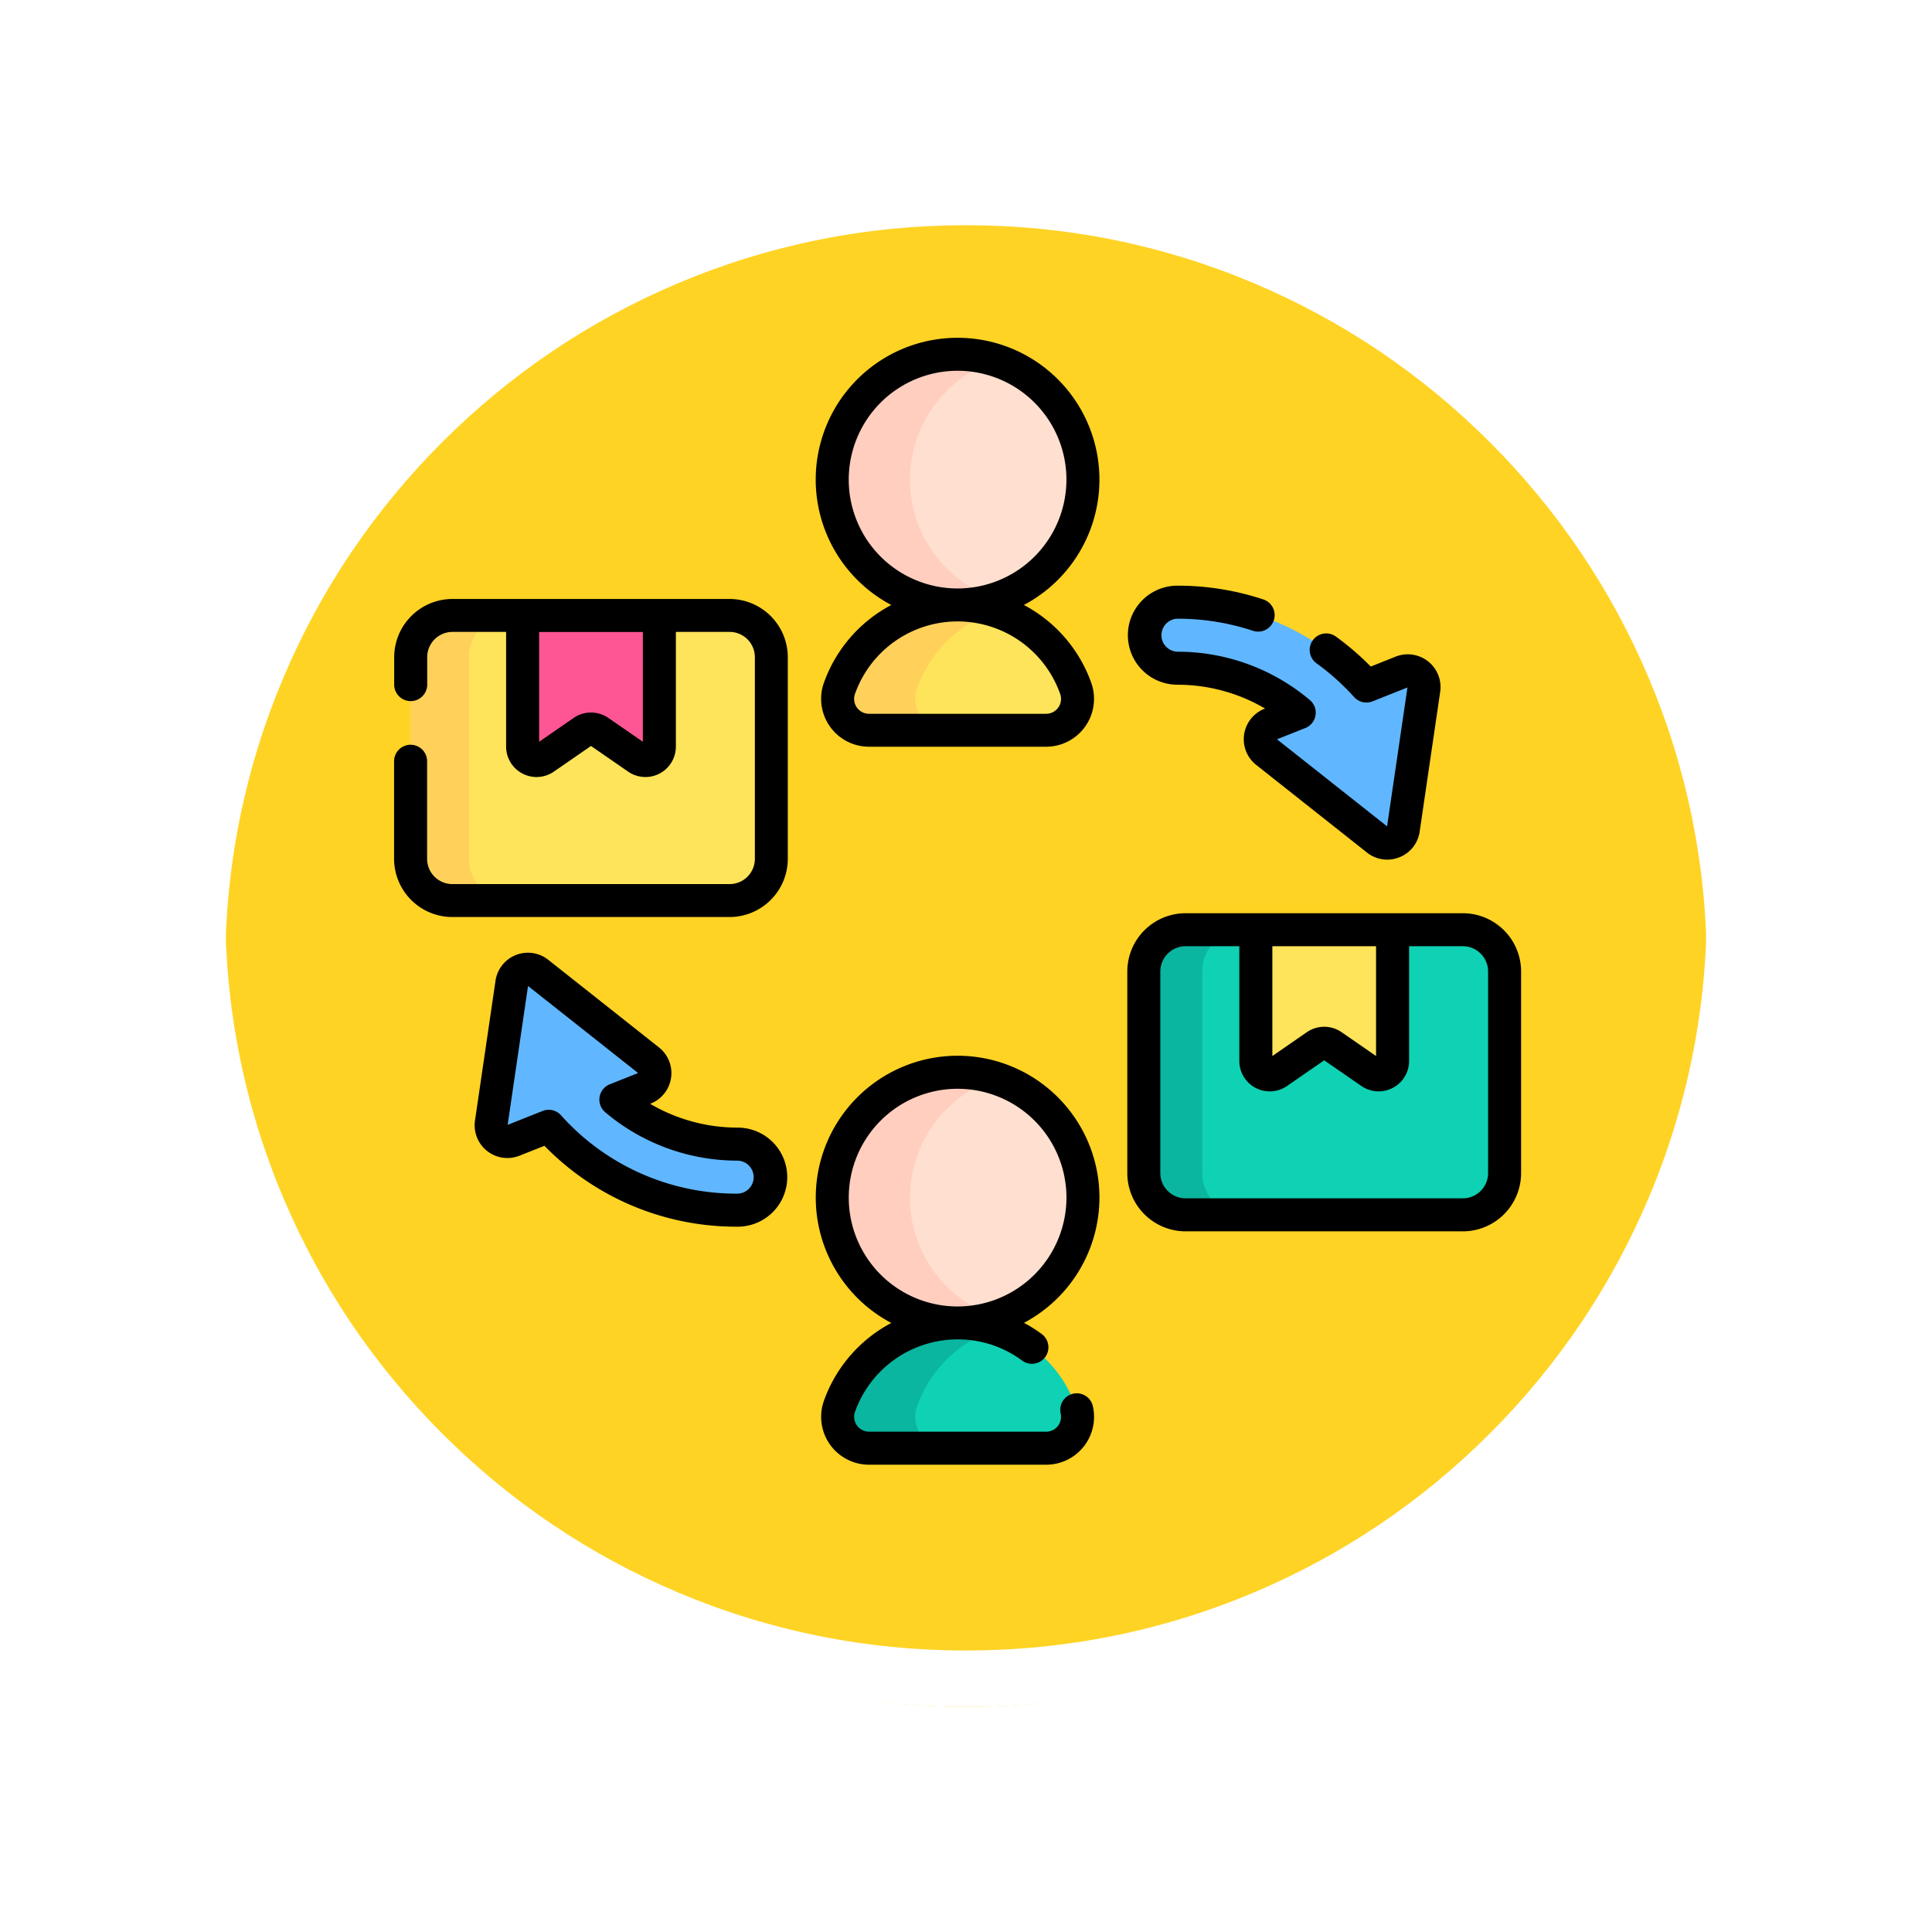 <svg xmlns="http://www.w3.org/2000/svg" xmlns:xlink="http://www.w3.org/1999/xlink" width="102.949" height="102.949" viewBox="0 0 102.949 102.949">
  <defs>
    <filter id="Trazado_874925" x="0" y="0" width="102.949" height="102.949" filterUnits="userSpaceOnUse">
      <feOffset dy="3" input="SourceAlpha"/>
      <feGaussianBlur stdDeviation="3" result="blur"/>
      <feFlood flood-opacity="0.161"/>
      <feComposite operator="in" in2="blur"/>
      <feComposite in="SourceGraphic"/>
    </filter>
  </defs>
  <g id="Grupo_1116317" data-name="Grupo 1116317" transform="translate(-906.051 -4433)">
    <g id="Grupo_1111316" data-name="Grupo 1111316" transform="translate(915.051 4439)">
      <g id="Grupo_1109835" data-name="Grupo 1109835" transform="translate(0 0)">
        <g id="Grupo_1107913" data-name="Grupo 1107913" transform="translate(0 0)">
          <g transform="matrix(1, 0, 0, 1, -9, -6)" filter="url(#Trazado_874925)">
            <g id="Trazado_874925-2" data-name="Trazado 874925" transform="translate(9 6)" fill="#fc0" opacity="0.859">
              <path d="M 42.474 83.449 C 36.942 83.449 31.576 82.366 26.526 80.23 C 21.647 78.166 17.265 75.212 13.501 71.448 C 9.738 67.685 6.783 63.303 4.719 58.424 C 2.583 53.373 1.5 48.007 1.5 42.475 C 1.5 36.942 2.583 31.576 4.719 26.526 C 6.783 21.647 9.738 17.265 13.501 13.501 C 17.265 9.738 21.647 6.783 26.526 4.719 C 31.576 2.583 36.942 1.5 42.474 1.5 C 48.007 1.5 53.373 2.583 58.423 4.719 C 63.302 6.783 67.684 9.738 71.448 13.501 C 75.211 17.265 78.166 21.647 80.23 26.526 C 82.366 31.576 83.449 36.942 83.449 42.474 C 83.449 48.007 82.366 53.373 80.23 58.424 C 78.166 63.303 75.211 67.685 71.448 71.448 C 67.684 75.212 63.302 78.166 58.423 80.23 C 53.373 82.366 48.007 83.449 42.474 83.449 Z" stroke="none"/>
              <path d="M 42.474 3 C 37.144 3 31.975 4.043 27.11 6.101 C 22.41 8.089 18.188 10.936 14.562 14.562 C 10.936 18.188 8.089 22.41 6.101 27.11 C 4.043 31.975 3 37.144 3 42.475 C 3 47.805 4.043 52.975 6.101 57.839 C 8.089 62.539 10.936 66.761 14.562 70.387 C 18.188 74.014 22.41 76.86 27.11 78.848 C 31.975 80.906 37.144 81.949 42.474 81.949 C 47.805 81.949 52.974 80.906 57.839 78.848 C 62.539 76.86 66.761 74.014 70.387 70.387 C 74.013 66.761 76.86 62.539 78.848 57.839 C 80.906 52.975 81.949 47.805 81.949 42.474 C 81.949 37.144 80.906 31.975 78.848 27.11 C 76.86 22.41 74.013 18.188 70.387 14.562 C 66.761 10.936 62.539 8.089 57.839 6.101 C 52.974 4.043 47.805 3 42.474 3 M 42.474 -7.62939453125e-06 C 65.932 -7.62939453125e-06 84.949 19.016 84.949 42.474 L 84.949 42.475 C 84.949 65.933 65.932 84.949 42.474 84.949 C 19.016 84.949 0 65.933 0 42.475 L 0 42.474 C 0 19.016 19.016 -7.62939453125e-06 42.474 -7.62939453125e-06 Z" stroke="none" fill="#fff"/>
            </g>
          </g>
          <g id="Trazado_874923" data-name="Trazado 874923" transform="translate(0 0)" fill="none">
            <path d="M42.474,0A42.474,42.474,0,0,1,84.949,42.474h0A42.474,42.474,0,0,1,0,42.475H0A42.474,42.474,0,0,1,42.474,0Z" stroke="none"/>
            <path d="M 42.474 3 C 37.144 3 31.975 4.043 27.11 6.101 C 22.41 8.089 18.188 10.936 14.562 14.562 C 10.936 18.188 8.089 22.41 6.101 27.11 C 4.043 31.975 3 37.144 3 42.475 C 3 47.805 4.043 52.975 6.101 57.839 C 8.089 62.539 10.936 66.761 14.562 70.387 C 18.188 74.014 22.41 76.86 27.11 78.848 C 31.975 80.906 37.144 81.949 42.474 81.949 C 47.805 81.949 52.974 80.906 57.839 78.848 C 62.539 76.86 66.761 74.014 70.387 70.387 C 74.013 66.761 76.86 62.539 78.848 57.839 C 80.906 52.975 81.949 47.805 81.949 42.474 C 81.949 37.144 80.906 31.975 78.848 27.11 C 76.86 22.41 74.013 18.188 70.387 14.562 C 66.761 10.936 62.539 8.089 57.839 6.101 C 52.974 4.043 47.805 3 42.474 3 M 42.474 -7.62939453125e-06 C 65.932 -7.62939453125e-06 84.949 19.016 84.949 42.474 L 84.949 42.475 C 84.949 65.933 65.932 84.949 42.474 84.949 C 19.016 84.949 0 65.933 0 42.475 L 0 42.474 C 0 19.016 19.016 -7.62939453125e-06 42.474 -7.62939453125e-06 Z" stroke="none" fill="#fff"/>
          </g>
        </g>
      </g>
    </g>
    <g id="Grupo_1116316" data-name="Grupo 1116316" transform="translate(927.05 4451)">
      <g id="Grupo_1116314" data-name="Grupo 1116314" transform="translate(0.88 0.879)">
        <g id="Grupo_1116307" data-name="Grupo 1116307" transform="translate(22.469 38.259)">
          <circle id="Elipse_11747" data-name="Elipse 11747" cx="6.678" cy="6.678" r="6.678" transform="translate(0 0.001)" fill="#ffdfcf"/>
          <path id="Trazado_912798" data-name="Trazado 912798" d="M207.8,346.7a6.679,6.679,0,1,1,0-12.7,6.68,6.68,0,0,0,0,12.7Z" transform="translate(-199.055 -333.669)" fill="#ffcebf"/>
          <path id="Trazado_912799" data-name="Trazado 912799" d="M203.152,454.23A1.673,1.673,0,0,1,201.576,452a6.681,6.681,0,0,1,12.594,0,1.673,1.673,0,0,1-1.576,2.231Z" transform="translate(-201.195 -434.194)" fill="#0ed2b3"/>
          <path id="Trazado_912800" data-name="Trazado 912800" d="M205.711,451.994a1.673,1.673,0,0,0,1.576,2.231h-4.136a1.673,1.673,0,0,1-1.576-2.231,6.683,6.683,0,0,1,8.364-4.121A6.693,6.693,0,0,0,205.711,451.994Z" transform="translate(-201.194 -434.189)" fill="#0ab69f"/>
        </g>
        <g id="Grupo_1116308" data-name="Grupo 1116308" transform="translate(22.469)">
          <circle id="Elipse_11748" data-name="Elipse 11748" cx="6.678" cy="6.678" r="6.678" transform="translate(0 0.001)" fill="#ffdfcf"/>
          <path id="Trazado_912801" data-name="Trazado 912801" d="M207.8,20.522a6.679,6.679,0,1,1,0-12.7,6.68,6.68,0,0,0,0,12.7Z" transform="translate(-199.055 -7.492)" fill="#ffcebf"/>
          <path id="Trazado_912802" data-name="Trazado 912802" d="M203.152,128.052a1.673,1.673,0,0,1-1.576-2.231,6.681,6.681,0,0,1,12.594,0,1.673,1.673,0,0,1-1.576,2.231Z" transform="translate(-201.195 -108.016)" fill="#fee45a"/>
          <path id="Trazado_912803" data-name="Trazado 912803" d="M205.711,125.817a1.673,1.673,0,0,0,1.576,2.231h-4.136a1.673,1.673,0,0,1-1.576-2.231,6.684,6.684,0,0,1,8.364-4.121A6.693,6.693,0,0,0,205.711,125.817Z" transform="translate(-201.194 -108.012)" fill="#ffd15b"/>
        </g>
        <g id="Grupo_1116309" data-name="Grupo 1116309" transform="translate(39.07 30.663)">
          <path id="Trazado_912804" data-name="Trazado 912804" d="M357.587,268.907h-3.744l-4.089,2.18-3.2-2.18h-3.744a2.226,2.226,0,0,0-2.226,2.226v10.742a2.226,2.226,0,0,0,2.226,2.226h14.774a2.226,2.226,0,0,0,2.226-2.226V271.132A2.226,2.226,0,0,0,357.587,268.907Z" transform="translate(-340.587 -268.907)" fill="#0ed2b3"/>
          <path id="Trazado_912805" data-name="Trazado 912805" d="M345.919,284.1h-3.111a2.225,2.225,0,0,1-2.225-2.225V271.131a2.226,2.226,0,0,1,2.225-2.226h3.111a2.226,2.226,0,0,0-2.225,2.226v10.742A2.225,2.225,0,0,0,345.919,284.1Z" transform="translate(-340.583 -268.905)" fill="#0ab69f"/>
          <path id="Trazado_912806" data-name="Trazado 912806" d="M397.6,276.508l-2.057-1.421a.742.742,0,0,0-.844,0l-2.057,1.421a.742.742,0,0,1-1.164-.611v-6.992h7.286V275.9A.742.742,0,0,1,397.6,276.508Z" transform="translate(-385.511 -268.906)" fill="#fee45a"/>
        </g>
        <g id="Grupo_1116310" data-name="Grupo 1116310" transform="translate(0 13.917)">
          <path id="Trazado_912807" data-name="Trazado 912807" d="M24.5,126.147H20.754l-4.089,2.18-3.2-2.18H9.724A2.226,2.226,0,0,0,7.5,128.373v10.742a2.226,2.226,0,0,0,2.226,2.226H24.5a2.226,2.226,0,0,0,2.226-2.226V128.373a2.226,2.226,0,0,0-2.226-2.225Z" transform="translate(-7.497 -126.147)" fill="#fee45a"/>
          <path id="Trazado_912808" data-name="Trazado 912808" d="M12.829,141.338H9.718a2.225,2.225,0,0,1-2.225-2.225V128.371a2.226,2.226,0,0,1,2.225-2.226h3.111a2.226,2.226,0,0,0-2.225,2.226v10.742A2.225,2.225,0,0,0,12.829,141.338Z" transform="translate(-7.493 -126.145)" fill="#ffd15b"/>
          <path id="Trazado_912809" data-name="Trazado 912809" d="M64.513,133.749l-2.057-1.421a.742.742,0,0,0-.844,0l-2.057,1.421a.742.742,0,0,1-1.164-.611v-6.992h7.286v6.992A.742.742,0,0,1,64.513,133.749Z" transform="translate(-52.421 -126.147)" fill="#fe5694"/>
        </g>
        <g id="Grupo_1116313" data-name="Grupo 1116313" transform="translate(4.289 13.21)">
          <g id="Grupo_1116311" data-name="Grupo 1116311" transform="translate(34.816)">
            <path id="Trazado_912810" data-name="Trazado 912810" d="M354.685,132.208l1.093-7.447a.866.866,0,0,0-1.176-.93l-1.885.749a13.473,13.473,0,0,0-10.071-4.468,1.759,1.759,0,1,0,0,3.519A9.984,9.984,0,0,1,349.137,126l-1.533.609a.866.866,0,0,0-.217,1.484l5.9,4.669A.866.866,0,0,0,354.685,132.208Z" transform="translate(-340.886 -120.111)" fill="#60b7ff"/>
          </g>
          <g id="Grupo_1116312" data-name="Grupo 1116312" transform="translate(0 19.558)">
            <path id="Trazado_912811" data-name="Trazado 912811" d="M45.164,287.592l-1.093,7.447a.866.866,0,0,0,1.176.93l1.885-.749A13.473,13.473,0,0,0,57.2,299.689a1.759,1.759,0,1,0,0-3.519,9.984,9.984,0,0,1-6.492-2.371l1.533-.609a.866.866,0,0,0,.217-1.484l-5.9-4.669a.866.866,0,0,0-1.394.553Z" transform="translate(-44.061 -286.851)" fill="#60b7ff"/>
          </g>
        </g>
      </g>
      <g id="Grupo_1116315" data-name="Grupo 1116315" transform="translate(0.001 0)">
        <path id="Trazado_912812" data-name="Trazado 912812" d="M206.67,333.735a7.558,7.558,0,1,0-11.091,6.679,7.56,7.56,0,0,0-3.593,4.153,2.552,2.552,0,0,0,2.405,3.4h9.44a2.552,2.552,0,0,0,2.478-3.164.88.88,0,0,0-1.707.425.793.793,0,0,1-.771.979h-9.44a.793.793,0,0,1-.747-1.057,5.81,5.81,0,0,1,5.467-3.862,5.74,5.74,0,0,1,3.453,1.141.88.88,0,0,0,1.051-1.411,7.583,7.583,0,0,0-.966-.611A7.563,7.563,0,0,0,206.67,333.735Zm-7.558,5.8a5.8,5.8,0,1,1,5.8-5.8A5.805,5.805,0,0,1,199.111,339.534Z" transform="translate(-169.085 -287.918)"/>
        <path id="Trazado_912813" data-name="Trazado 912813" d="M199.112,0a7.556,7.556,0,0,0-3.533,14.237,7.56,7.56,0,0,0-3.593,4.153,2.552,2.552,0,0,0,2.405,3.4h9.441a2.552,2.552,0,0,0,2.405-3.4,7.56,7.56,0,0,0-3.593-4.153A7.556,7.556,0,0,0,199.112,0Zm5.467,18.978a.793.793,0,0,1-.747,1.057h-9.441a.793.793,0,0,1-.747-1.057,5.8,5.8,0,0,1,10.935,0Zm-5.467-5.621a5.8,5.8,0,1,1,5.8-5.8A5.805,5.805,0,0,1,199.112,13.357Z" transform="translate(-169.086 0)"/>
        <path id="Trazado_912814" data-name="Trazado 912814" d="M350.966,261.407H336.192a3.109,3.109,0,0,0-3.105,3.105v10.742a3.109,3.109,0,0,0,3.105,3.105h14.774a3.109,3.109,0,0,0,3.105-3.105V264.512A3.109,3.109,0,0,0,350.966,261.407Zm-4.624,1.759v5.85l-1.841-1.272a1.63,1.63,0,0,0-1.844,0l-1.841,1.272v-5.85Zm5.97,12.087a1.347,1.347,0,0,1-1.346,1.346H336.192a1.347,1.347,0,0,1-1.346-1.346V264.512a1.347,1.347,0,0,1,1.346-1.346h2.864v6.112a1.621,1.621,0,0,0,2.544,1.334l1.979-1.367,1.979,1.367h0a1.622,1.622,0,0,0,2.544-1.334v-6.112h2.864a1.347,1.347,0,0,1,1.346,1.346v10.742Z" transform="translate(-294.017 -230.745)"/>
        <path id="Trazado_912815" data-name="Trazado 912815" d="M17.88,118.652H3.106a3.108,3.108,0,0,0-3.1,3.1v1.433a.88.88,0,1,0,1.759,0v-1.433a1.347,1.347,0,0,1,1.345-1.345H5.97v6.111a1.622,1.622,0,0,0,2.544,1.334l1.979-1.367,1.979,1.367a1.622,1.622,0,0,0,2.544-1.334v-6.111H17.88a1.347,1.347,0,0,1,1.345,1.345V132.5a1.347,1.347,0,0,1-1.345,1.345H3.106A1.347,1.347,0,0,1,1.76,132.5v-5.2A.88.88,0,0,0,0,127.3v5.2a3.108,3.108,0,0,0,3.1,3.1H17.88a3.108,3.108,0,0,0,3.1-3.1V121.757A3.108,3.108,0,0,0,17.88,118.652Zm-4.624,7.609-1.841-1.272a1.63,1.63,0,0,0-1.844,0L7.73,126.26v-5.849h5.527Z" transform="translate(-0.001 -104.735)"/>
        <path id="Trazado_912816" data-name="Trazado 912816" d="M336.021,117.89a9.2,9.2,0,0,1,4.667,1.269l-.033.013a1.745,1.745,0,0,0-.438,2.991l5.9,4.668a1.732,1.732,0,0,0,1.078.379,1.757,1.757,0,0,0,.65-.126,1.726,1.726,0,0,0,1.082-1.368l1.093-7.449a1.746,1.746,0,0,0-2.372-1.875l-1.329.529a14.473,14.473,0,0,0-1.839-1.585.88.88,0,1,0-1.032,1.425,12.762,12.762,0,0,1,1.987,1.787.88.88,0,0,0,.979.228l1.862-.74-1.086,7.4-5.866-4.639,1.51-.6a.88.88,0,0,0,.245-1.488,10.92,10.92,0,0,0-7.062-2.579.88.88,0,0,1,0-1.759,12.767,12.767,0,0,1,4.037.648.88.88,0,0,0,.555-1.67,14.528,14.528,0,0,0-4.592-.738,2.639,2.639,0,0,0,0,5.278Z" transform="translate(-294.278 -99.403)"/>
        <path id="Trazado_912817" data-name="Trazado 912817" d="M50.58,288.659a9.2,9.2,0,0,1-4.667-1.269l.032-.013a1.745,1.745,0,0,0,.439-2.991l-5.9-4.669a1.745,1.745,0,0,0-2.81,1.116l-1.093,7.447a1.745,1.745,0,0,0,2.371,1.876l1.329-.528a14.258,14.258,0,0,0,10.3,4.31,2.639,2.639,0,1,0,0-5.278Zm0,3.519A12.529,12.529,0,0,1,41.162,288a.879.879,0,0,0-.978-.228l-1.863.74,1.086-7.4,5.866,4.639-1.51.6a.88.88,0,0,0-.245,1.488,10.92,10.92,0,0,0,7.061,2.58.88.88,0,0,1,0,1.759Z" transform="translate(-32.27 -246.573)"/>
      </g>
    </g>
  </g>
</svg>
